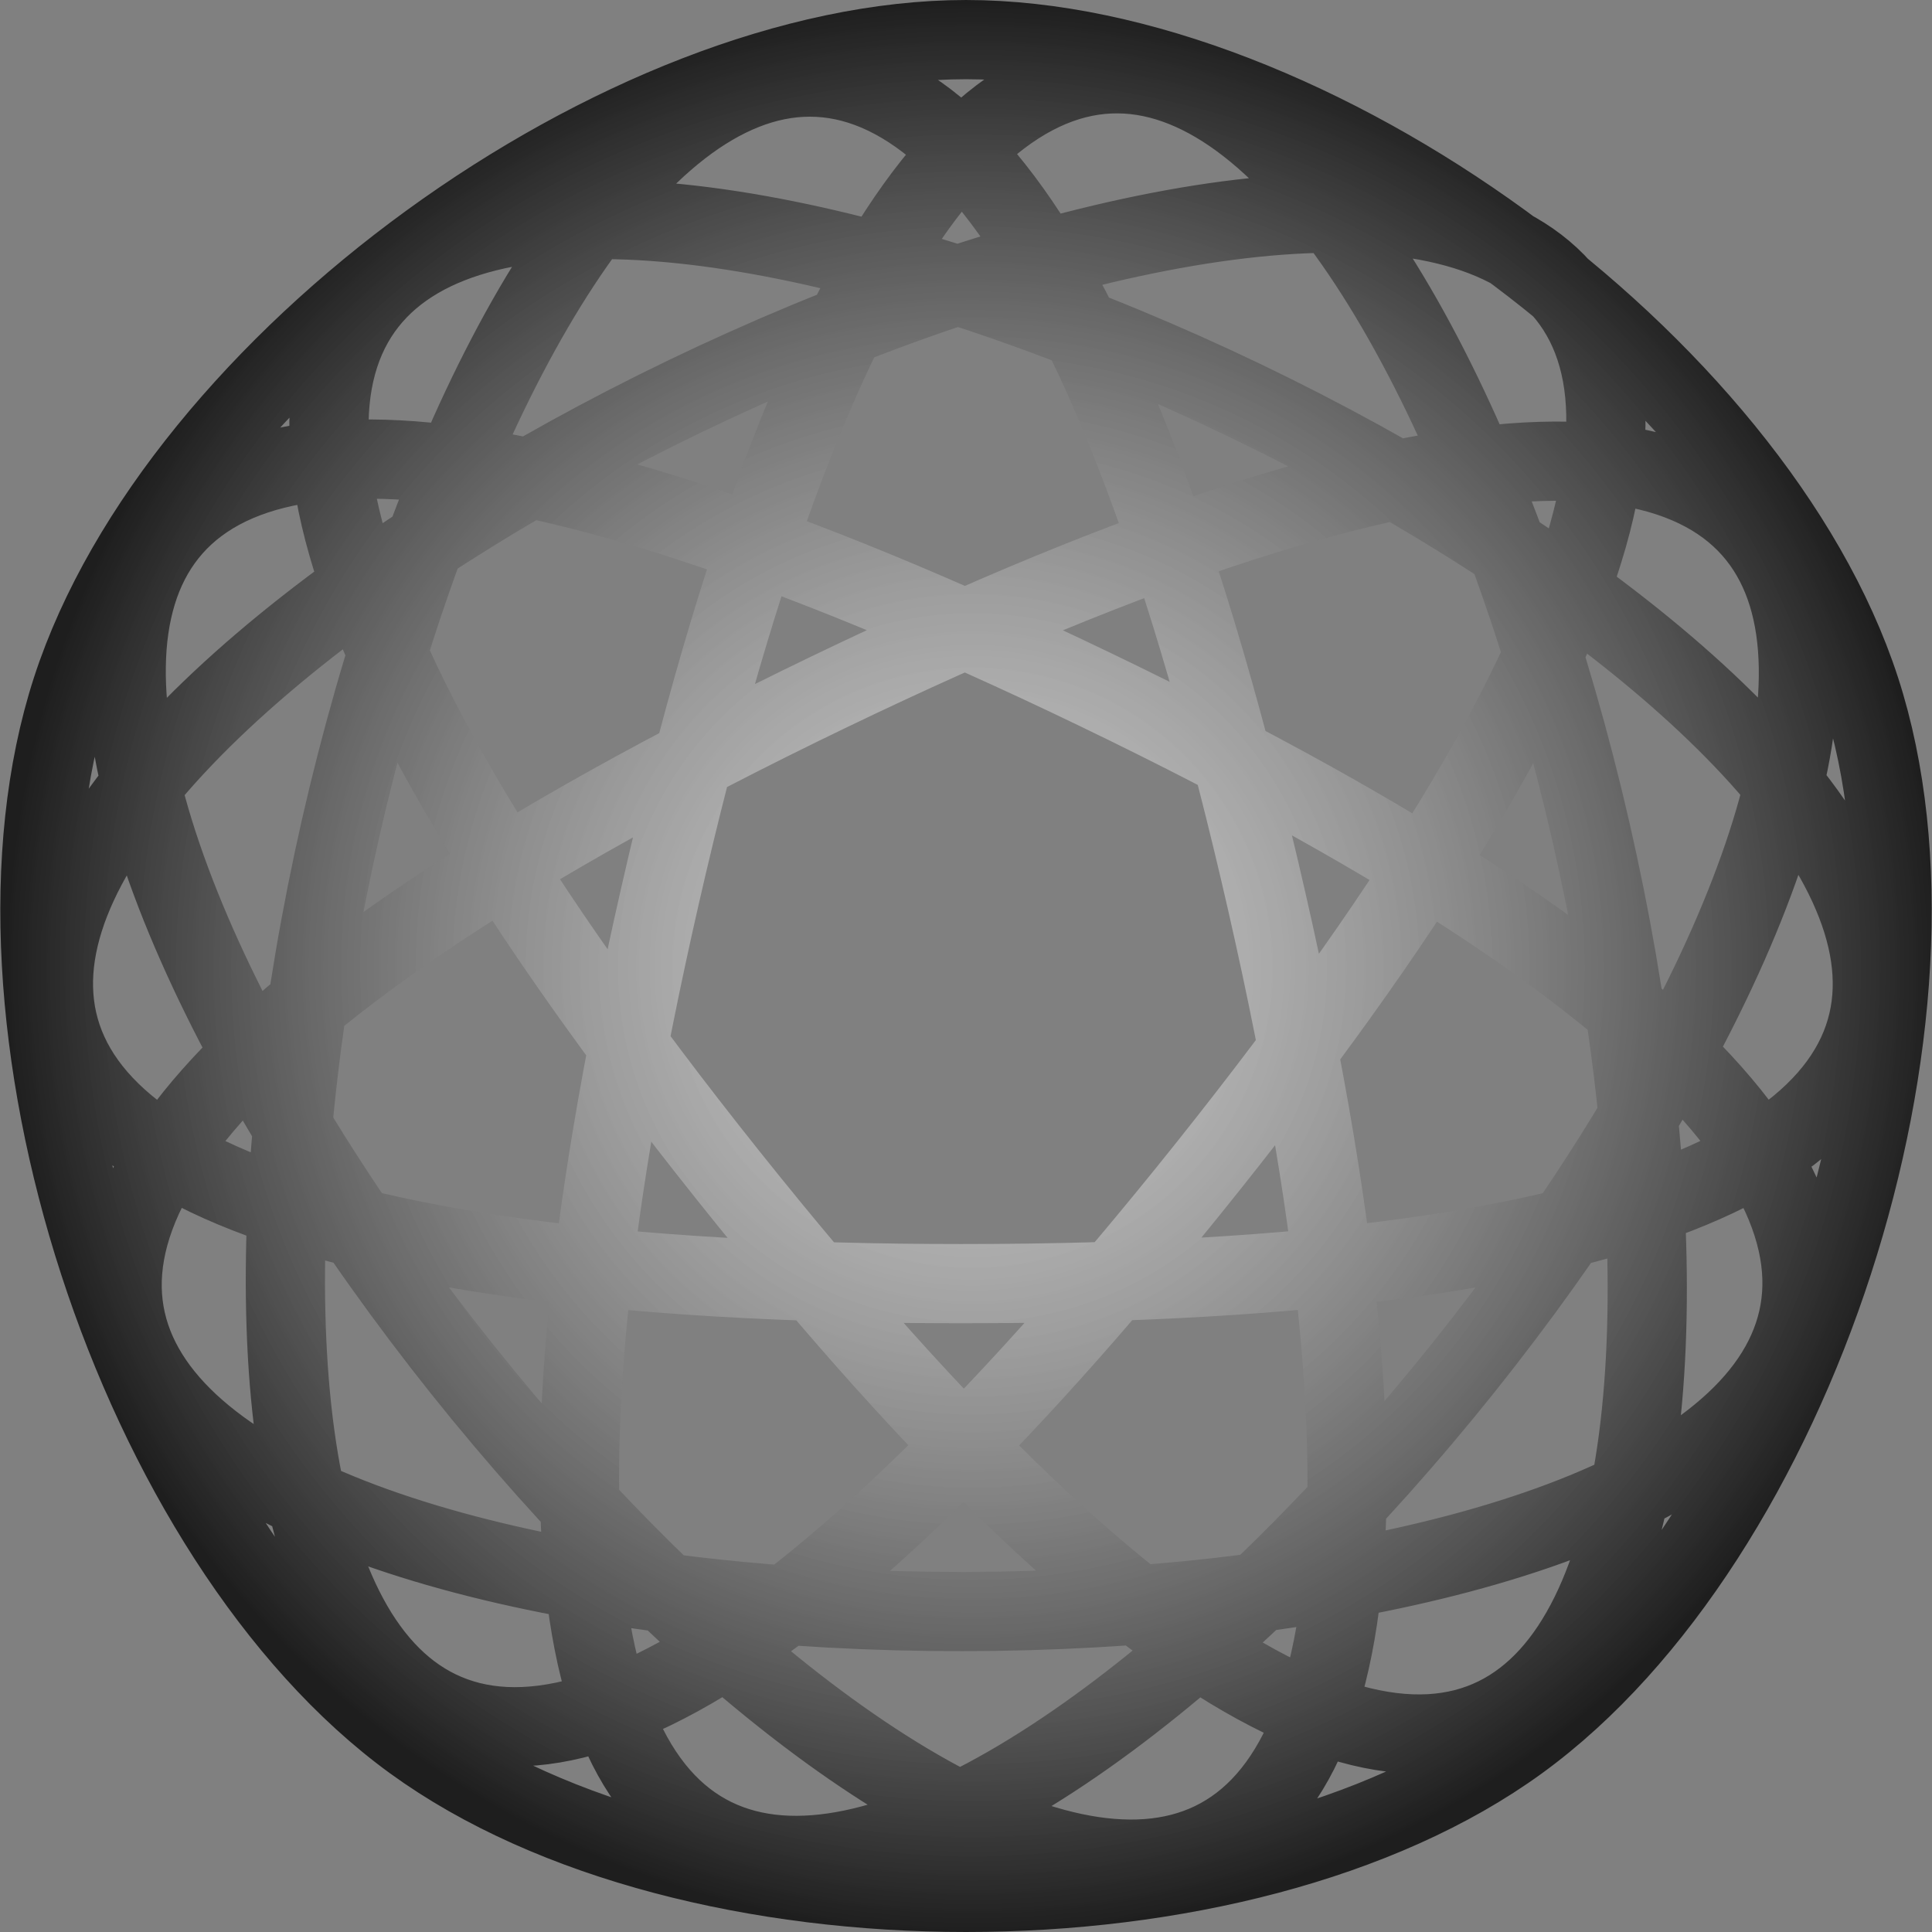 <?xml version="1.0" encoding="UTF-8" standalone="no"?>
<!-- Created with Inkscape (http://www.inkscape.org/) -->

<svg
   xmlns:dc="http://purl.org/dc/elements/1.1/"
   xmlns:cc="http://creativecommons.org/ns#"
   xmlns:rdf="http://www.w3.org/1999/02/22-rdf-syntax-ns#"
   xmlns:svg="http://www.w3.org/2000/svg"
   xmlns="http://www.w3.org/2000/svg"
   xmlns:xlink="http://www.w3.org/1999/xlink"
   xmlns:sodipodi="http://sodipodi.sourceforge.net/DTD/sodipodi-0.dtd"
   xmlns:inkscape="http://www.inkscape.org/namespaces/inkscape"
   width="72.249mm"
   height="72.249mm"
   viewBox="0 0 256 256"
   id="svg4322"
   version="1.1"
   inkscape:version="0.91 r"
   sodipodi:docname="logo.svg">
  <rect x="0" y="0" width="256" height="256" fill="#808080" stroke="none"/>
  <defs
     id="defs4324">
    <clipPath
       clipPathUnits="userSpaceOnUse"
       id="clipPath5082-8-1-2-2-2-6">
      <path
         style="opacity:1;fill:#ffffff;fill-opacity:1;stroke:none;stroke-width:110;stroke-linecap:butt;stroke-miterlimit:2.3;stroke-dasharray:none;stroke-opacity:1"
         d="m -115.052,58.525 0,784 800,0 0,-784 -800,0 z m 347.635,219.715 60.52,117.598 60.102,-115.461 96.52,8.811 c 0,0 21.557,71.78 45.455,271.459 l 6.223,52 -104,12.447 -6.223,-52 c -5.238,-43.766 -10.156,-79.681 -14.727,-110.531 L 292.573,623.702 208.416,460.179 c -4.423,30.911 -9.086,67.028 -13.852,111.139 l -5.625,52.068 -104.137,-11.25 5.625,-52.068 c 21.727,-201.107 46,-274.707 46,-274.707 l 96.154,-7.121 z"
         id="path5084-7-7-7-9-2-5"
         inkscape:connector-curvature="0" />
    </clipPath>
    <radialGradient
       inkscape:collect="always"
       xlink:href="#linearGradient4390"
       id="radialGradient6020-0-3-9-6-28-7"
       cx="1729.188"
       cy="521.348"
       fx="1729.188"
       fy="521.348"
       r="12.194"
       gradientTransform="matrix(10.497,0,0,10.497,-17867.352,-4878.347)"
       gradientUnits="userSpaceOnUse" />
    <linearGradient
       id="linearGradient4390"
       inkscape:collect="always">
      <stop
         id="stop4392"
         offset="0"
         style="stop-color:#ffffff;stop-opacity:0.588" />
      <stop
         id="stop4394"
         offset="1"
         style="stop-color:#1e1e1e;stop-opacity:1" />
    </linearGradient>
  </defs>
  <sodipodi:namedview
     id="base"
     pagecolor="#ffffff"
     bordercolor="#666666"
     borderopacity="1.0"
     inkscape:pageopacity="0.0"
     inkscape:pageshadow="2"
     inkscape:zoom="1"
     inkscape:cx="167.30643"
     inkscape:cy="142.59341"
     inkscape:document-units="px"
     inkscape:current-layer="layer1"
     showgrid="false"
     fit-margin-top="0"
     fit-margin-left="0"
     fit-margin-right="0"
     fit-margin-bottom="0"
     inkscape:window-width="1600"
     inkscape:window-height="841"
     inkscape:window-x="0"
     inkscape:window-y="28"
     inkscape:window-maximized="1" />
  <g
     inkscape:label="Layer 1"
     inkscape:groupmode="layer"
     id="layer1"
     transform="translate(-155.161,-466.042)">
    <path
       inkscape:connector-curvature="0"
       id="path5838-9-5-5-5-3-5-6-3-9"
       style="opacity:1;fill:none;fill-opacity:0.902;stroke:url(#radialGradient6020-0-3-9-6-28-7);stroke-width:10.497;stroke-linecap:square;stroke-linejoin:bevel;stroke-miterlimit:0;stroke-dasharray:none;stroke-dashoffset:0;stroke-opacity:1"
       d="m 282.641,636.132 c -374.604,0 266.167,-308.53 32.605,-15.556 C 81.685,913.55 239.64,220.087 322.998,585.42 406.355,950.753 -37.075,394.887 300.431,557.475 637.938,720.063 -72.657,720.391 264.85,557.803 602.356,395.214 159.255,950.096 242.611,584.763 c 83.357,-365.333 242.513,329.906 8.951,36.932 -233.562,-292.974 405.681,14.436 31.078,14.436 z M 164.659,557.416 c 14.032,-43.2 73.094,-86.125 118.502,-86.125 45.407,0 104.47,42.926 118.502,86.125 14.032,43.2 -8.528,112.655 -45.264,139.353 -36.736,26.699 -109.74,26.699 -146.476,0 -36.736,-26.699 -59.295,-96.154 -45.263,-139.353 z" />
  </g>
</svg>
